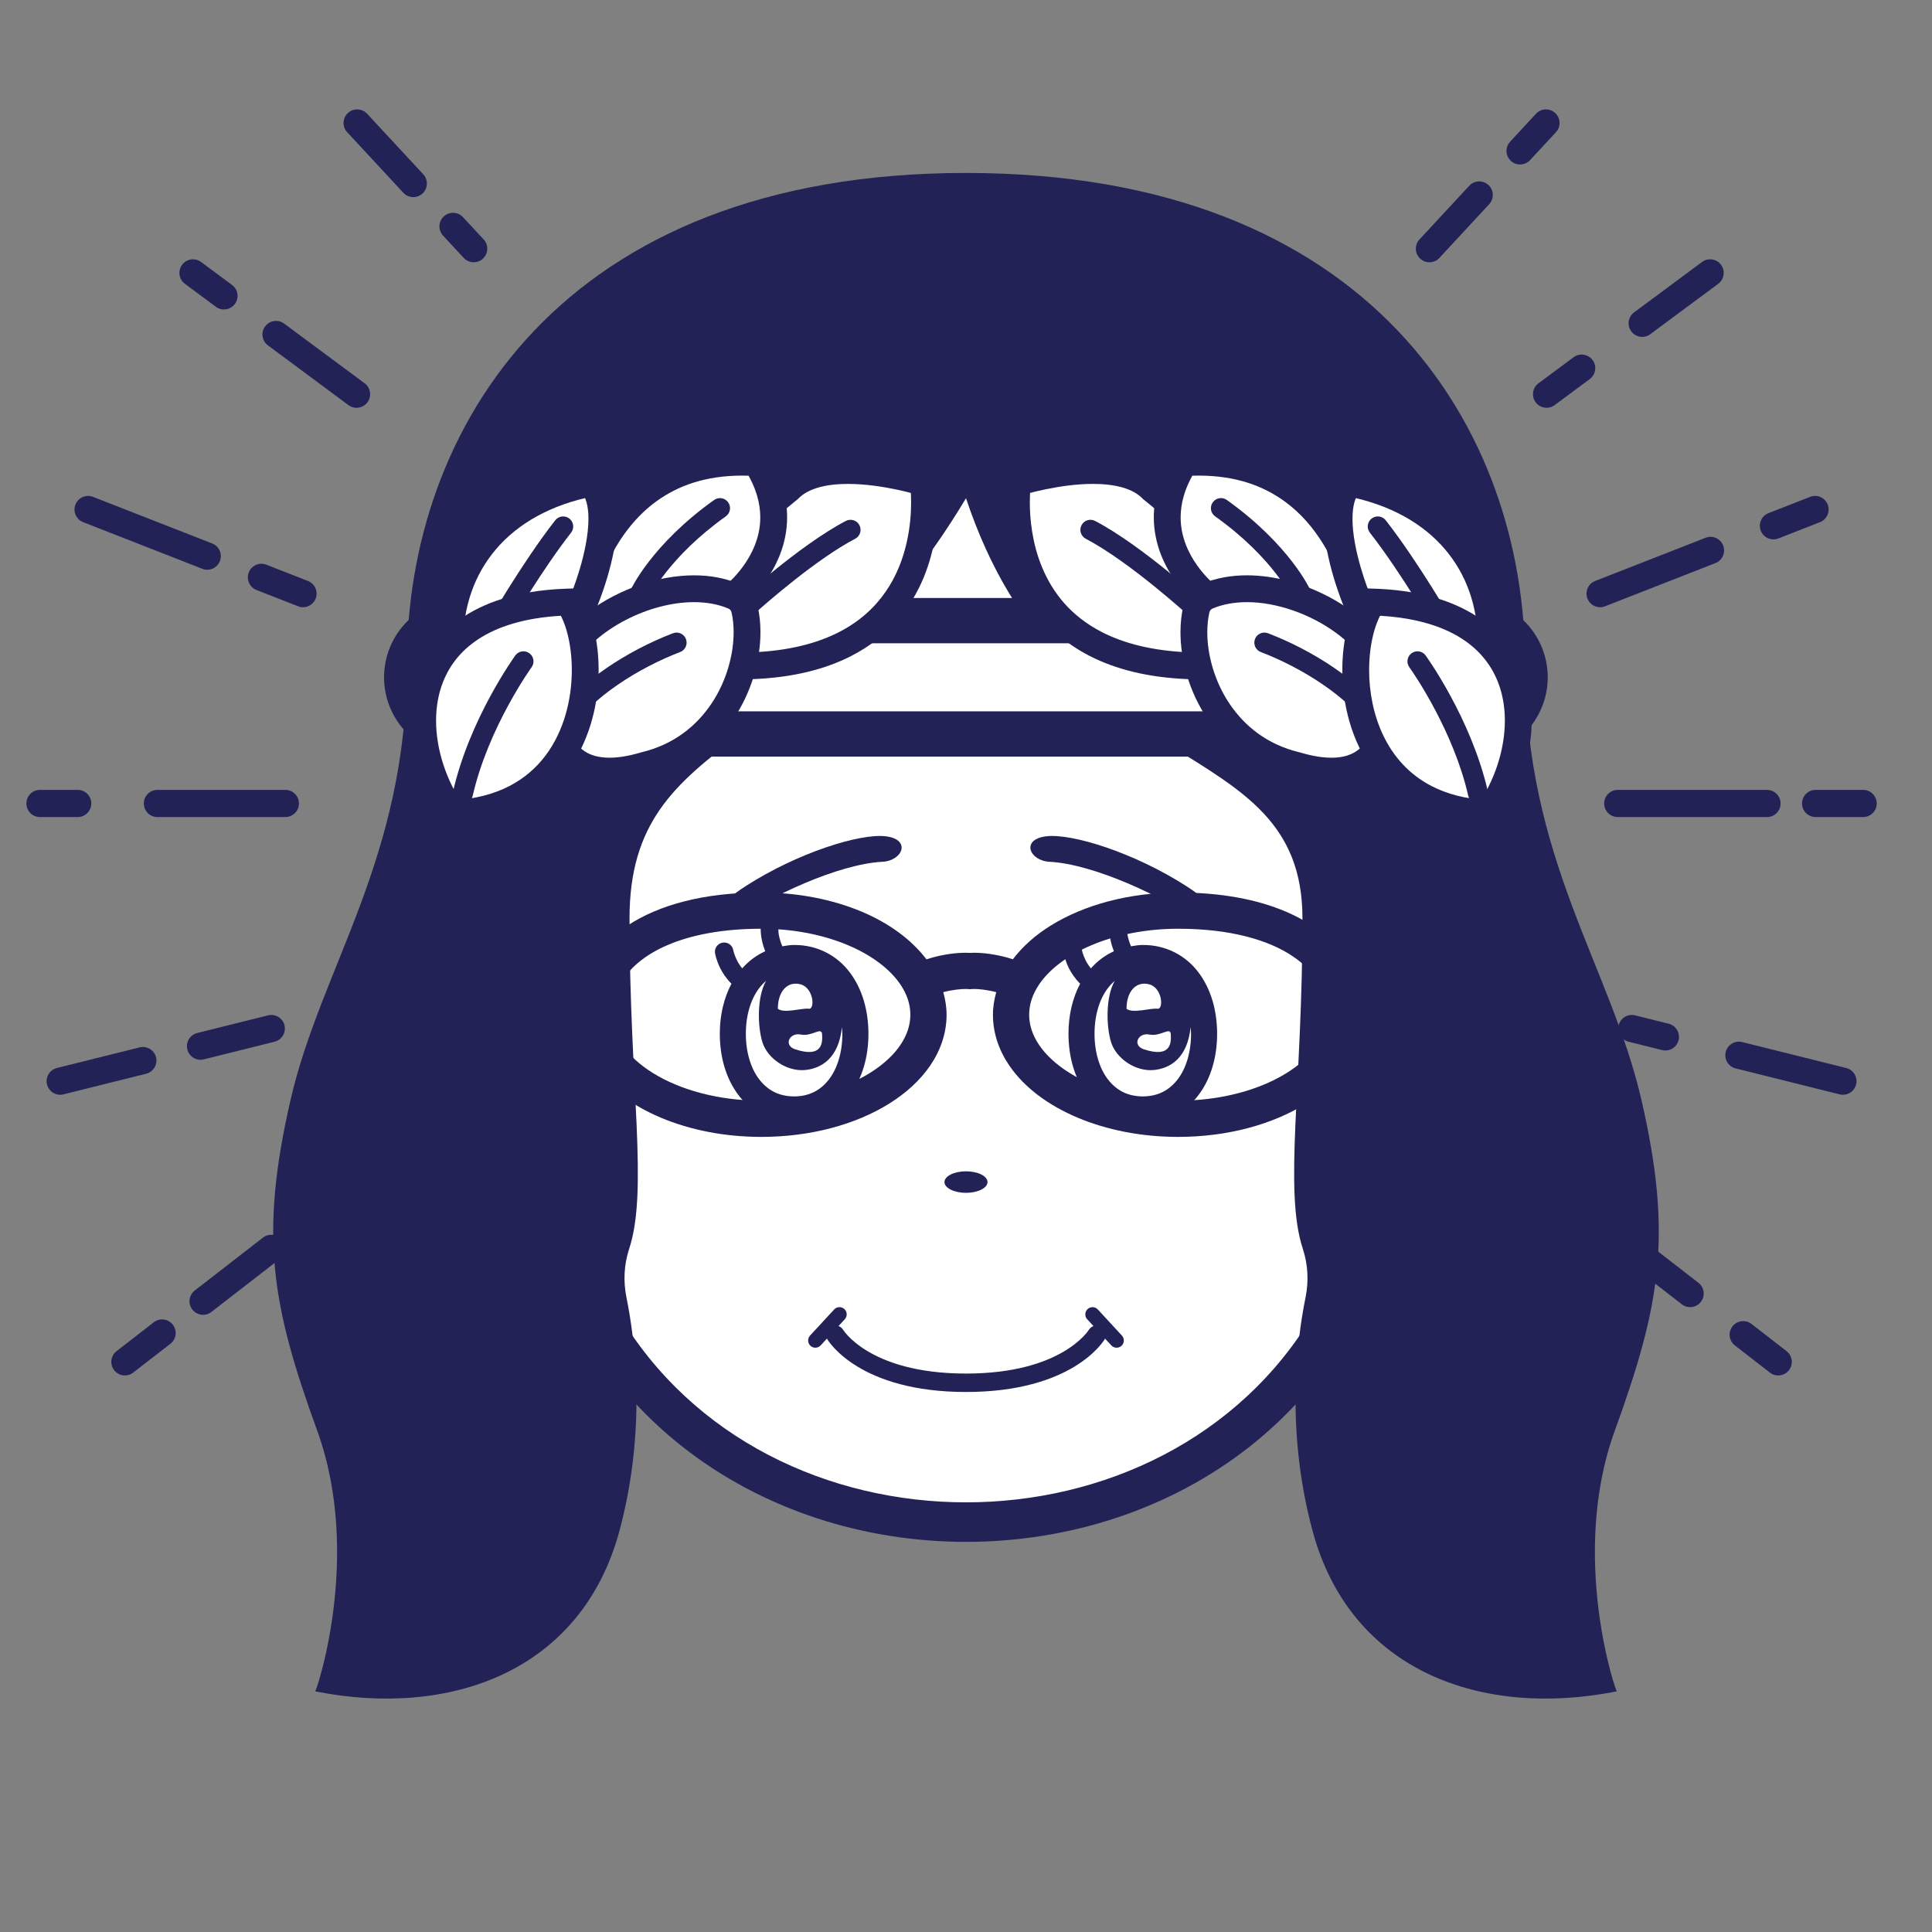 <!--?xml version="1.0" encoding="utf-8"?-->
<svg version="1.1" x="0px" y="0px" id="iconz0090399306246113306388022" viewBox="0 0 512 512" xmlns="http://www.w3.org/2000/svg" style="enable-background:new 0 0 512 512;" xml:space="preserve"><rect x="0" y="0" width="512" height="512" fill="#808080" stroke="none"/><style type="text/css">
.baseF{fill:#FFFFFF}
.baseB{fill:#232256}
.eyeF{fill:#FFFFFF}
.eyeB{fill:#232256}
.eyeT{fill:#BDC7D6}
.hairF{fill:#FFFFFF}
.hairB{fill:#232256}
.hairU{fill:#5E7AA5}
.hairT{fill:#BDC7D6}
.noseF{fill:#FFFFFF}
.noseB{fill:#232256}
.noseU{fill:#5E7AA5}
.mayugeB{fill:#232256}
.mayugeU{fill:#5E7AA5}
.mayugeT{fill:#BDC7D6}
.mayugeF{fill:#FFFFFF}
.mouthF{fill:#FFFFFF}
.mouthB{fill:#232256}
.mouthT{fill:#BDC7D6}
.mouthU{fill:#5E7AA5}
.hatF{fill:#FFFFFF}
.hatB{fill:#232256}
.hatU{fill:#5E7AA5}
.hatT{fill:#BDC7D6}
.higeU{fill:#5E7AA5}
.higeB{fill:#232256}
.higeF{fill:#FFFFFF}
.bodyF{fill:#FFFFFF}
.bodyB{fill:#232256}
.bodyU{fill:#5E7AA5}
.bodyT{fill:#BDC7D6}
.bodyS{fill:#8DA6C9}
.bodyH{fill:#FFFFFF}
.glassF{fill:#FFFFFF}
.glassB{fill:#232256}
.glassT{fill:#BDC7D6}
.glassU{fill:#5E7AA5}
.kirakiraF{fill:#FFFFFF}
.kirakiraB{fill:#232256}
.kirakiraU{fill:#5E7AA5}
.kirakiraT{fill:#BDC7D6}
.kirakiraH{fill:#FFFFFF}
.backF{fill:#FFFFFF}
.backB{fill:#232256}
.backU{fill:#5E7AA5}
.backS{fill:#8DA6C9}
.backA{fill:#FFE38B}
.backG{fill:#EEEEEF}
.backC{fill:#19DB9F}
.backD{fill:#DBBCA1}
</style>
<g class="icosvg">
<g>
	<path class="baseF" d="M370.823,211.356h-1.084C365.237,142.075,331.823,86.563,256,86.563c-75.822,0-109.237,55.512-113.738,124.793
		h-1.083c-14.838-8.773-36.38,8.076-32.988,28.425c7.12,42.712,9.938,53.302,22.627,59.714c6.478,3.271,12.414,3.389,12.414,3.389
		s15.464,47.059,26.292,62.143c16.545,23.044,57.562,38.925,86.477,38.925c28.915,0,67.346-17.979,86.478-38.925
		c16.936-18.542,26.292-62.143,26.292-62.143s5.937-0.117,12.414-3.389c12.689-6.412,15.507-17.002,22.627-59.714
		C407.202,219.432,385.66,202.583,370.823,211.356z" style="fill: rgb(255, 255, 255);"></path>
	<path class="baseB" d="M406.873,223.086c-5.35-12.449-18.766-21.82-32.415-18.792c-4.694-67.064-45.013-124.712-118.459-123.007
		c-73.304-1.573-113.572,55.337-118.475,123.002c-19.991-4.244-38.214,16.775-34.539,36.36l0-0.002
		c5.777,26.613,4.46,61.69,35.945,67.034c18.918,134.541,215.18,134.612,234.145-0.001c21.089-3.261,27.682-20.847,31.219-40.728
		C405.709,255.619,412.952,236.061,406.873,223.086z M398.605,238.913c-2.73,15.768-4.309,26.734-7.905,39.287
		c-2.379,9.121-7.375,16.064-16.451,18.377c0.572-6.855,0.982-14.618,1.301-23.656c0.102-2.913-2.177-5.356-5.089-5.458
		c-2.913-0.102-5.356,2.176-5.458,5.089l0,0c-1.739,35.552-1.935,49.253-16.799,75.435c-39.392,66.873-145.03,66.862-184.407-0.001
		c-14.704-24.794-15.453-43.736-16.8-75.433c-0.102-2.913-2.546-5.191-5.459-5.089c-2.913,0.102-5.191,2.546-5.089,5.459
		c0.319,9.034,0.731,16.788,1.302,23.645c-14.691-4.021-16.42-17.297-19.707-31.731c-1.417-6.914-2.902-15.432-4.65-25.922
		c-0.681-3.953-0.123-8.089,1.429-11.666c3.533-8.233,12.95-15.39,21.94-12.183c-0.21,4.297-0.318,8.637-0.318,13.013
		c0.03,6.901,10.525,6.901,10.554,0h0c0.126-46.876,12.018-97.922,53.948-122.775c37.434-22.146,102.51-17.619,131.593,17.527
		c24.619,27.817,32.307,66.773,32.458,105.248c-0.024,6.849,10.553,6.933,10.554,0c0-4.377-0.12-8.711-0.33-13.009
		C388.325,210.734,401.161,226.14,398.605,238.913z" style="fill: rgb(35, 34, 86);"></path>
</g>


<g>
	<g>
		<path class="hairB" d="M427.946,379.121c12.193-33.53,15.241-51.82,7.113-87.384c-8.129-35.564-30.893-63.97-30.893-115.838
			c0-61.985-40.613-130.064-148.166-130.064s-148.167,68.079-148.167,130.064c0,51.867-22.763,80.273-30.892,115.838
			c-8.128,35.564-5.08,53.855,7.113,87.384c12.193,33.534-0.544,70.113-0.544,69.098c35.564,7.111,70.631-5.081,80.692-42.677
			c7.126-26.632,4.157-50.203,1.819-61.688c-0.873-4.287-0.655-8.73,0.71-12.888c5.132-15.621,0.101-42.963,0.101-87.602
			c0-50.405,47.514-41.699,89.168-111.328c25.656,76.942,89.167,60.923,89.167,111.328c0,44.639-5.031,71.981,0.101,87.602
			c1.366,4.158,1.584,8.602,0.711,12.888c-2.338,11.484-5.307,35.055,1.819,61.688c10.061,37.596,45.128,49.788,80.692,42.677
			C428.49,449.234,415.753,412.655,427.946,379.121z" style="fill: rgb(35, 34, 86);"></path>
		<g>
			<path class="hairF" d="M389.148,194.513H122.795c-8.262,0-15.021-6.759-15.021-15.019c0-8.262,6.759-15.021,15.021-15.021h266.353
				c8.262,0,15.019,6.759,15.019,15.021C404.167,187.753,397.41,194.513,389.148,194.513z" style="fill: rgb(255, 255, 255);"></path>
			<path class="hairB" d="M389.148,158.473H122.795c-11.603,0.021-20.999,9.417-21.021,21.021c0.022,11.599,9.42,20.995,21.021,21.016
				h266.353c11.602-0.021,20.995-9.42,21.018-21.016C410.143,167.893,400.749,158.494,389.148,158.473z M395.512,185.857
				c-1.662,1.652-3.888,2.653-6.364,2.655H122.795c-2.477-0.002-4.704-1.003-6.367-2.655c-1.655-1.664-2.653-3.891-2.655-6.363
				c0.002-2.477,1.002-4.704,2.655-6.368c1.663-1.652,3.889-2.653,6.367-2.655h266.353c2.476,0.002,4.702,1.003,6.363,2.655
				c1.654,1.662,2.653,3.891,2.655,6.368C398.164,181.969,397.166,184.196,395.512,185.857z" style="fill: rgb(35, 34, 86);"></path>
		</g>
	</g>
</g>


<g>
	<path class="mouthB" d="M297.323,353.945l-6.384-6.919c-0.717-0.778-1.929-0.827-2.707-0.109c-0.778,0.717-0.827,1.93-0.108,2.707
		l1.657,1.794c-0.485,0.192-0.923,0.507-1.209,0.989l-0.005-0.004c-0.066,0.103-1.856,2.971-6.769,5.838
		c-4.917,2.864-12.994,5.764-25.8,5.769c-13.221-0.006-21.398-3.094-26.264-6.046c-2.435-1.48-4.043-2.933-5.03-3.984
		c-0.492-0.525-0.827-0.95-1.031-1.227l-0.206-0.296l-0.035-0.054l-0.002,0.002c-0.288-0.482-0.727-0.797-1.209-0.988l1.655-1.793
		c0.717-0.778,0.67-1.99-0.108-2.708c-0.778-0.717-1.99-0.669-2.707,0.108l-6.389,6.919c-0.717,0.778-0.67,1.99,0.108,2.708
		c0.778,0.717,1.99,0.669,2.707-0.108l1.685-1.826c0.026,0.053,0.026,0.111,0.056,0.163c0.155,0.274,2.302,3.811,7.971,7.255
		c5.667,3.449,14.822,6.762,28.8,6.756c13.978,0.006,23.135-3.307,28.802-6.756c5.67-3.444,7.816-6.981,7.973-7.256
		c0.03-0.05,0.028-0.107,0.054-0.158l1.68,1.821c0.717,0.778,1.929,0.827,2.707,0.109
		C297.993,355.935,298.043,354.722,297.323,353.945z" style="fill: rgb(35, 34, 86);"></path>
</g>


<g>
	<path class="noseB" d="M255.998,310.409c-3.15,0-5.705,1.28-5.705,2.855c0,1.575,2.555,2.85,5.705,2.85s5.705-1.275,5.705-2.85
		C261.703,311.688,259.148,310.409,255.998,310.409z" style="fill: rgb(35, 34, 86);"></path>
</g>


<g>
	<g>
		<g>
			<ellipse class="eyeF" cx="210.448" cy="273.95" rx="16.242" ry="20.068" style="fill: rgb(255, 255, 255);"></ellipse>
			<path class="eyeB" d="M225.181,257.666c-3.304-4.4-8.555-7.276-14.734-7.237c-1.086-0.006-2.101,0.183-3.125,0.349
				c-0.568-1.349-1.066-2.98-1.041-4.487c0-1.299-1.051-2.346-2.346-2.346c-1.297,0-2.346,1.048-2.346,2.346h-0.001
				c0.028,2.177,0.559,4.166,1.199,5.806c-2.372,1.065-4.41,2.623-6.089,4.527c-0.624-0.741-1.107-1.532-1.468-2.27
				c-0.362-0.744-0.599-1.42-0.738-1.893l-0.142-0.535l-0.027-0.121l-0.001-0.006c-0.235-1.335-1.507-2.225-2.839-1.989
				c-1.334,0.234-2.224,1.504-1.989,2.839l-0.001-0.003c0.03,0.152,0.32,1.78,1.332,3.859c0.641,1.31,1.637,2.808,3.018,4.189
				c-2.048,3.87-3.086,8.425-3.09,13.256c0.006,6.147,1.623,11.89,4.961,16.285c3.306,4.4,8.555,7.273,14.735,7.234
				c6.179,0.039,11.428-2.834,14.734-7.234c3.338-4.394,4.955-10.138,4.961-16.285C230.136,267.801,228.519,262.057,225.181,257.666
				z M219.691,286.046c-2.237,2.862-5.108,4.479-9.244,4.518c-4.137-0.039-7.008-1.656-9.245-4.518
				c-2.204-2.87-3.551-7.161-3.545-12.096c-0.006-4.935,1.341-9.225,3.545-12.096c0.561-0.718,1.162-1.358,1.813-1.913
				c-2.446,4.225-2.266,12.082-0.968,16.259c1.346,4.315,6.473,7.845,11.358,7.361c4.196-0.414,8.861-3.037,9.714-11.341
				c0.038,0.577,0.117,1.132,0.117,1.73C223.242,278.885,221.896,283.176,219.691,286.046z" style="fill: rgb(35, 34, 86);"></path>
			<path class="eyeF" d="M206.138,267.325c0-4.639,2.58-7.414,6.051-6.456c3.476,0.963,3.842,6.701,2.13,6.456
				C212.611,267.083,207.726,268.669,206.138,267.325z" style="fill: rgb(255, 255, 255);"></path>
			<path class="eyeF" d="M210.724,278.074c-3.166-1.048-1.515-4.518,1.465-3.91c2.986,0.611,5.549-2.152,5.673-0.099
				S218.121,280.516,210.724,278.074z" style="fill: rgb(255, 255, 255);"></path>
		</g>
		<g>
			<ellipse class="eyeF" cx="302.851" cy="273.95" rx="16.242" ry="20.068" style="fill: rgb(255, 255, 255);"></ellipse>
			<path class="eyeB" d="M317.585,257.666c-3.304-4.4-8.555-7.276-14.734-7.237c-1.086-0.006-2.101,0.183-3.125,0.349
				c-0.568-1.349-1.066-2.98-1.041-4.487c0-1.299-1.051-2.346-2.346-2.346c-1.297,0-2.346,1.048-2.346,2.346h-0.001
				c0.028,2.177,0.559,4.166,1.199,5.806c-2.372,1.065-4.41,2.623-6.089,4.527c-0.624-0.741-1.107-1.532-1.468-2.27
				c-0.362-0.744-0.599-1.42-0.738-1.893l-0.142-0.535l-0.027-0.121l-0.001-0.006c-0.235-1.335-1.507-2.225-2.839-1.989
				c-1.334,0.234-2.224,1.504-1.989,2.839l-0.001-0.003c0.03,0.152,0.32,1.78,1.332,3.859c0.641,1.31,1.637,2.808,3.018,4.189
				c-2.048,3.87-3.086,8.425-3.09,13.256c0.006,6.147,1.623,11.89,4.961,16.285c3.306,4.4,8.555,7.273,14.735,7.234
				c6.179,0.039,11.428-2.834,14.734-7.234c3.338-4.394,4.955-10.138,4.961-16.285C322.54,267.801,320.923,262.057,317.585,257.666z
				 M312.095,286.046c-2.237,2.862-5.108,4.479-9.244,4.518c-4.137-0.039-7.008-1.656-9.245-4.518
				c-2.204-2.87-3.551-7.161-3.545-12.096c-0.006-4.935,1.341-9.225,3.545-12.096c0.561-0.718,1.162-1.358,1.813-1.913
				c-2.446,4.225-2.266,12.082-0.968,16.259c1.346,4.315,6.473,7.845,11.358,7.361c4.196-0.414,8.861-3.037,9.714-11.341
				c0.038,0.577,0.117,1.132,0.117,1.73C315.646,278.885,314.299,283.176,312.095,286.046z" style="fill: rgb(35, 34, 86);"></path>
			<path class="eyeF" d="M298.542,267.325c0-4.639,2.58-7.414,6.051-6.456c3.476,0.963,3.842,6.701,2.13,6.456
				C305.015,267.083,300.13,268.669,298.542,267.325z" style="fill: rgb(255, 255, 255);"></path>
			<path class="eyeF" d="M303.128,278.074c-3.166-1.048-1.516-4.518,1.465-3.91c2.986,0.611,5.549-2.152,5.673-0.099
				C310.389,276.119,310.525,280.516,303.128,278.074z" style="fill: rgb(255, 255, 255);"></path>
		</g>
	</g>
</g>


<g>
	<g>
		<path class="mayugeB" d="M233.86,228.38c-11.696,0.594-30.326,9.32-39.084,15.715c-8.759,6.394-10.778-0.535,2.918-9.32
			s30.224-13.978,37.044-13.147C241.558,222.459,239.203,228.109,233.86,228.38z" style="fill: rgb(35, 34, 86);"></path>
		<path class="mayugeB" d="M278.141,228.38c11.696,0.594,30.326,9.32,39.084,15.715c8.759,6.394,10.778-0.535-2.918-9.32
			c-13.696-8.785-30.224-13.978-37.044-13.147C270.443,222.459,272.798,228.109,278.141,228.38z" style="fill: rgb(35, 34, 86);"></path>
	</g>
</g>


<g>
	<path class="glassB" d="M361.157,254.595h-4.172c-3.523-5.459-8.995-9.912-16.139-12.968c-7.69-3.293-17.257-5.095-28.62-5.098
		c-13.041,0.012-24.907,3.248-33.853,8.803c-3.98,2.48-7.343,5.461-9.952,8.885c-4.472-1.451-8.236-1.725-10.259-1.727
		c-0.511,0-0.893,0.016-1.179,0.033c-0.284-0.016-0.661-0.03-1.155-0.03c-2.027,0.002-5.812,0.277-10.305,1.741
		c-4.076-5.339-9.989-9.602-17.133-12.621c-7.723-3.244-16.842-5.081-26.62-5.084c-15.143,0.009-27.129,3.192-35.667,8.887
		c-3.82,2.559-6.888,5.67-9.148,9.178h-6.113c-1.413,0-2.557,1.144-2.557,2.557v4.39c0,1.2,0.834,2.241,2.009,2.498l2.77,0.607
		c-0.227,1.406-0.382,2.824-0.38,4.263c-0.007,4.861,1.608,9.471,4.308,13.432c4.064,5.955,10.444,10.605,18.155,13.861
		c7.723,3.246,16.842,5.084,26.623,5.086c13.038-0.012,24.905-3.248,33.851-8.803c4.47-2.787,8.222-6.171,10.924-10.144
		c2.7-3.961,4.315-8.571,4.308-13.432c0.002-2.053-0.34-4.048-0.877-5.981c2.599-0.673,4.772-0.841,5.852-0.839l0.609,0.016
		l0.11,0.007v-0.002l0.466,0.047l0.455-0.047l0,0l0.694-0.023c1.076-0.002,3.251,0.169,5.852,0.841
		c-0.534,1.934-0.877,3.928-0.874,5.981c-0.007,4.861,1.608,9.471,4.308,13.432c4.064,5.955,10.444,10.605,18.155,13.861
		c7.723,3.246,16.842,5.084,26.623,5.086c13.038-0.012,24.905-3.248,33.851-8.803c4.47-2.787,8.222-6.171,10.924-10.144
		c2.7-3.961,4.315-8.571,4.308-13.432c0.002-1.582-0.188-3.141-0.462-4.683l0.86-0.188c1.172-0.258,2.006-1.298,2.006-2.498v-4.39
		C363.714,255.739,362.57,254.595,361.157,254.595z M238.602,276.947c-2.655,3.945-7.509,7.716-13.934,10.409
		c-6.412,2.702-14.334,4.338-22.898,4.336c-11.421,0.012-21.696-2.925-28.779-7.355c-3.546-2.205-6.277-4.763-8.055-7.39
		c-1.784-2.639-2.646-5.285-2.653-8.037c0.007-3.005,0.736-5.759,2.215-8.351c2.217-3.87,6.234-7.448,12.434-10.111
		c6.183-2.655,14.496-4.324,24.839-4.322c11.419-0.012,21.694,2.925,28.777,7.352c3.546,2.205,6.277,4.763,8.055,7.39
		c1.784,2.641,2.646,5.285,2.653,8.041C241.248,271.662,240.386,274.308,238.602,276.947z M349.058,276.947
		c-2.655,3.945-7.509,7.716-13.934,10.409c-6.412,2.702-14.334,4.338-22.898,4.336c-11.421,0.012-21.696-2.925-28.779-7.355
		c-3.546-2.205-6.277-4.763-8.055-7.39c-1.784-2.639-2.646-5.285-2.653-8.037c0.007-2.756,0.87-5.4,2.653-8.041
		c2.655-3.942,7.509-7.716,13.934-10.406c6.412-2.702,14.334-4.338,22.901-4.336c13.798-0.009,23.953,2.981,30.323,7.268
		c3.197,2.142,5.463,4.577,6.947,7.165c1.479,2.592,2.208,5.346,2.215,8.351C351.705,271.662,350.842,274.308,349.058,276.947z" style="fill: rgb(35, 34, 86);"></path>
</g>


<g>
	<g>
		<path class="hatF" d="M209.013,129.663c9.698-10.027,35.695-1.786,35.695-1.786s6.898,46.515-45.375,48.553
			C147.059,178.468,209.013,129.663,209.013,129.663z" style="fill: rgb(255, 255, 255);"></path>
		<path class="hatB" d="M209.013,129.663l2.555,2.47c1.277-1.325,3.089-2.311,5.379-2.96c2.278-0.649,4.986-0.933,7.777-0.929
			c4.589-0.004,9.383,0.75,12.979,1.515c1.8,0.382,3.304,0.765,4.346,1.049c0.521,0.142,0.928,0.259,1.199,0.34l0.302,0.09
			l0.084,0.027l1.075-3.388l-3.517,0.518l0.425-0.063l-0.425,0.061v0.002l0.425-0.063l-0.425,0.061
			c0.014,0.104,0.261,1.918,0.26,4.739c0.014,5.715-1.058,15.444-6.703,23.617c-2.825,4.102-6.762,7.875-12.451,10.789
			c-5.689,2.907-13.179,4.951-23.104,5.34c-1.022,0.039-1.998,0.056-2.927,0.056c-6.257,0.02-10.214-0.948-12.139-2.071
			c-0.976-0.558-1.457-1.083-1.754-1.58c-0.291-0.502-0.446-1.05-0.452-1.87c-0.007-1.031,0.314-2.469,1.031-4.136
			c1.238-2.924,3.628-6.459,6.53-9.964c4.35-5.275,9.816-10.534,14.169-14.433c2.177-1.951,4.079-3.566,5.429-4.689
			c0.676-0.562,1.214-1.001,1.581-1.296l0.417-0.335l0.134-0.107l0.193-0.154l0.163-0.168L209.013,129.663l-2.2-2.793
			c-0.067,0.054-7.808,6.146-15.649,14.061c-3.923,3.964-7.874,8.375-10.938,12.825c-1.532,2.23-2.845,4.471-3.812,6.73
			c-0.96,2.259-1.596,4.554-1.603,6.927c-0.006,1.854,0.429,3.777,1.437,5.479c0.75,1.276,1.798,2.398,3.054,3.308
			c1.891,1.371,4.218,2.302,7.003,2.921c2.791,0.616,6.068,0.92,9.962,0.922c1.02,0,2.087-0.02,3.203-0.063
			c10.755-0.418,19.312-2.661,26.064-6.114c10.147-5.167,16.037-13.062,19.207-20.72c3.19-7.671,3.816-15.12,3.821-20.016
			c-0.001-3.448-0.318-5.639-0.337-5.774l-0.326-2.201l-2.116-0.669c-0.081-0.025-2.694-0.852-6.604-1.682
			c-3.914-0.829-9.113-1.669-14.455-1.672c-3.253,0.004-6.566,0.311-9.715,1.2c-3.138,0.888-6.161,2.389-8.551,4.857
			L209.013,129.663l-2.2-2.793L209.013,129.663z" style="fill: rgb(35, 34, 86);"></path>
		<path class="hatF" d="M151.554,171.027c0,0,2.923-51.428,48.909-48.416c13.104,20.702-6.084,35.37-6.084,35.37L151.554,171.027z" style="fill: rgb(255, 255, 255);"></path>
		<path class="hatB" d="M151.554,171.027l3.548,0.202v-0.012c0.015-0.471,0.88-12.229,6.577-23.425
			c2.839-5.606,6.839-11.041,12.425-15.05c5.597-4.002,12.786-6.69,22.536-6.704c1.161,0,2.354,0.036,3.585,0.12l0.238-3.546
			l-3.004,1.901c3.012,4.775,4.016,8.929,4.024,12.591c0.008,5.34-2.255,9.859-4.641,13.106c-1.185,1.615-2.384,2.89-3.266,3.739
			c-0.441,0.425-0.803,0.744-1.043,0.948l-0.265,0.22l-0.054,0.042l0.244,0.311l-0.24-0.313l-0.004,0.002l0.244,0.311l-0.24-0.313
			l2.16,2.824l-1.036-3.401l-42.825,13.046L151.554,171.027l3.548,0.202L151.554,171.027l1.035,3.4l43.437-13.234l0.512-0.389
			c0.176-0.139,3.074-2.362,6.036-6.387c2.944-4.01,6.012-9.93,6.02-17.314c0.008-5.027-1.47-10.631-5.128-16.393l-0.967-1.526
			l-1.799-0.12c-1.392-0.093-2.745-0.136-4.059-0.136c-11.261-0.014-20.216,3.281-27.004,8.272
			c-10.202,7.501-15.51,18.452-18.366,27.388c-2.849,8.961-3.252,16.042-3.267,16.236l-0.291,5.086l4.875-1.484L151.554,171.027z" style="fill: rgb(35, 34, 86);"></path>
		<path class="hatF" d="M147.663,193.796c-10.917-22.486,25.971-44.555,46.716-35.815c1.462,0.615,2.569,1.88,2.932,3.423
			c3.098,13.218-4.444,36.18-26.498,41.418C149.599,209.163,147.663,193.796,147.663,193.796z" style="fill: rgb(255, 255, 255);"></path>
		<path class="hatB" d="M147.663,193.796l3.197-1.553c-1.138-2.351-1.621-4.584-1.623-6.773c0-3.166,1.032-6.319,2.965-9.373
			c2.884-4.573,7.826-8.793,13.581-11.776c5.746-2.998,12.275-4.754,18.134-4.745c3.323-0.001,6.414,0.553,9.081,1.679
			c0.456,0.192,0.766,0.574,0.853,0.962c0.368,1.567,0.57,3.375,0.568,5.323c0.012,5.893-1.877,12.986-5.883,18.94
			c-4.02,5.968-10.005,10.84-18.546,12.884l-0.115,0.027l-0.081,0.025c-3.362,1.005-6.088,1.385-8.264,1.384
			c-2.64-0.004-4.459-0.54-5.807-1.242c-2.003-1.054-3.107-2.588-3.778-3.963c-0.328-0.681-0.53-1.304-0.64-1.727l-0.105-0.463
			l-0.015-0.084l-1.144,0.176l1.148-0.143l-0.005-0.033l-1.144,0.176l1.148-0.143l-0.074-0.584l-0.255-0.525L147.663,193.796
			l-3.527,0.443c0.056,0.334,0.444,3.5,2.872,6.912c1.215,1.695,2.982,3.43,5.414,4.702c2.427,1.277,5.477,2.06,9.108,2.057
			c3-0.001,6.403-0.519,10.3-1.682l-1.017-3.405l0.821,3.457c10.382-2.454,17.977-8.604,22.807-15.841
			c4.846-7.252,7.076-15.552,7.087-22.897c-0.001-2.432-0.247-4.767-0.757-6.948c-0.641-2.701-2.543-4.848-5.014-5.888
			c-3.703-1.561-7.738-2.237-11.841-2.238c-9.655,0.025-19.777,3.67-27.763,9.476c-3.988,2.914-7.443,6.39-9.955,10.349
			c-2.508,3.952-4.071,8.435-4.071,13.179c-0.002,3.268,0.755,6.625,2.338,9.878L147.663,193.796l-3.527,0.443L147.663,193.796z" style="fill: rgb(35, 34, 86);"></path>
		<path class="hatF" d="M179.297,170.306c-11.513,4.397-24.11,12.471-29.843,21.055" style="fill: rgb(255, 255, 255);"></path>
		<path class="hatB" d="M178.345,167.814c-5.96,2.278-12.149,5.48-17.646,9.251c-5.494,3.778-10.304,8.102-13.463,12.814
			c-0.819,1.223-0.489,2.879,0.736,3.698c1.223,0.818,2.879,0.488,3.698-0.736c2.573-3.873,6.928-7.879,12.045-11.381
			c5.113-3.512,10.979-6.546,16.532-8.665c1.375-0.525,2.064-2.066,1.54-3.441c-0.525-1.376-2.066-2.065-3.441-1.54L178.345,167.814
			z" style="fill: rgb(35, 34, 86);"></path>
		<path class="hatF" d="M190.802,134.667c-16.16,11.518-21.312,22.895-21.312,22.895" style="fill: rgb(255, 255, 255);"></path>
		<path class="hatB" d="M189.254,132.495c-16.625,11.85-22.051,23.65-22.193,23.966c-0.608,1.341-0.013,2.921,1.329,3.53
			c1.341,0.607,2.921,0.012,3.53-1.329v-0.004c0.173-0.367,5.224-10.983,20.429-21.821c1.198-0.855,1.478-2.52,0.623-3.717
			c-0.855-1.199-2.52-1.479-3.717-0.623L189.254,132.495z" style="fill: rgb(35, 34, 86);"></path>
		<path class="hatF" d="M225.394,140.415c-12.073,6.318-28.083,20.989-28.083,20.989" style="fill: rgb(255, 255, 255);"></path>
		<path class="hatB" d="M224.158,138.052c-6.34,3.325-13.421,8.64-19.009,13.153c-5.576,4.509-9.612,8.208-9.639,8.232
			c-1.086,0.994-1.16,2.681-0.165,3.768c0.994,1.085,2.681,1.159,3.768,0.165c0-0.002,0.236-0.218,0.689-0.625
			c1.586-1.421,5.753-5.095,10.806-9.077c5.045-3.98,11.01-8.275,16.022-10.893c1.303-0.683,1.808-2.293,1.126-3.596
			c-0.683-1.304-2.293-1.809-3.596-1.126L224.158,138.052z" style="fill: rgb(35, 34, 86);"></path>
		<path class="hatF" d="M118.917,171.268c-0.34-21.287,12.773-38.645,37.898-43.548c7.688,8.411-2.107,31.587-2.107,31.587
			S129.945,183.992,118.917,171.268z" style="fill: rgb(255, 255, 255);"></path>
		<path class="hatB" d="M118.917,171.268l3.81-0.067c-0.005-0.259-0.007-0.506-0.007-0.739c0.011-9.673,2.991-18.185,8.736-24.927
			c5.755-6.731,14.374-11.781,26.088-14.075l-0.729-3.739l-2.814,2.57c0.593,0.648,1.082,1.552,1.426,2.783
			c0.345,1.223,0.521,2.747,0.519,4.426c0.013,4.287-1.154,9.49-2.365,13.505c-0.602,2.013-1.207,3.741-1.658,4.954
			c-0.225,0.606-0.411,1.083-0.539,1.404l-0.145,0.359l-0.042,0.103l3.511,1.484l-2.691-2.7l-0.029,0.028
			c-0.373,0.37-4.257,4.147-9.318,7.73c-2.525,1.792-5.344,3.53-8.088,4.774c-2.742,1.254-5.4,1.973-7.488,1.961
			c-1.118-0.001-2.066-0.184-2.907-0.54c-0.843-0.362-1.61-0.894-2.391-1.787L118.917,171.268l3.81-0.067L118.917,171.268
			l-2.88,2.495c1.478,1.713,3.258,3.004,5.169,3.811c1.911,0.813,3.923,1.15,5.889,1.148c3.823-0.014,7.502-1.195,10.965-2.794
			c5.184-2.415,9.93-5.866,13.465-8.725c3.525-2.859,5.808-5.134,5.873-5.198l0.53-0.529l0.291-0.688
			c0.036-0.088,1.345-3.186,2.666-7.6c1.315-4.425,2.673-10.126,2.686-15.69c-0.002-2.189-0.214-4.371-0.8-6.477
			c-0.586-2.099-1.569-4.152-3.142-5.873l-1.444-1.58l-2.099,0.41c-13.096,2.544-23.43,8.406-30.425,16.605
			c-7.005,8.19-10.574,18.629-10.563,29.877c0,0.3,0.005,0.592,0.009,0.872l0.023,1.383l0.907,1.046L118.917,171.268z" style="fill: rgb(35, 34, 86);"></path>
		<path class="hatF" d="M149.241,139.526c-8.543,10.911-17.873,27.115-17.873,27.115" style="fill: rgb(255, 255, 255);"></path>
		<path class="hatB" d="M147.141,137.882c-8.725,11.154-18.049,27.376-18.084,27.428c-0.736,1.276-0.298,2.906,0.98,3.642
			c1.276,0.735,2.906,0.296,3.642-0.98c-0.001-0.002,0.138-0.244,0.407-0.703c1.869-3.199,9.942-16.768,17.255-26.1
			c0.907-1.16,0.703-2.835-0.456-3.742c-1.16-0.908-2.835-0.704-3.742,0.456L147.141,137.882z" style="fill: rgb(35, 34, 86);"></path>
		<path class="hatF" d="M120.01,215.628c-13.873-19.991-13.205-54.775,30.581-56.084C159.342,171.898,158.313,213.793,120.01,215.628
			z" style="fill: rgb(255, 255, 255);"></path>
		<path class="hatB" d="M120.01,215.628l2.919-2.027c-4.523-6.497-7.38-14.828-7.365-22.62c0-3.559,0.58-7.002,1.808-10.161
			c1.855-4.739,5.1-8.88,10.402-12.067c5.303-3.175,12.761-5.353,22.923-5.657l-0.105-3.552l-2.902,2.054
			c1.017,1.423,2.03,3.697,2.727,6.47c0.704,2.774,1.119,6.043,1.118,9.496c0.009,7.658-2.05,16.14-6.935,22.621
			c-2.445,3.253-5.577,6.041-9.611,8.127c-4.035,2.081-8.996,3.468-15.15,3.765L120.01,215.628l2.919-2.027L120.01,215.628
			l0.17,3.55c7.037-0.335,13.055-1.958,18.07-4.549c7.538-3.882,12.71-9.922,15.896-16.546c3.197-6.635,4.493-13.857,4.498-20.518
			c-0.001-4.017-0.475-7.835-1.338-11.243c-0.871-3.409-2.108-6.41-3.814-8.832l-1.103-1.555l-1.904,0.057
			c-7.376,0.22-13.69,1.352-19.046,3.253c-8.031,2.837-13.903,7.475-17.64,13.111c-3.748,5.63-5.346,12.139-5.344,18.626
			c0.015,9.49,3.339,19.018,8.636,26.673l1.123,1.617l1.968-0.094L120.01,215.628z" style="fill: rgb(35, 34, 86);"></path>
		<path class="hatF" d="M122.665,210.335c4.28-18.8,16.055-35.068,16.055-35.068" style="fill: rgb(255, 255, 255);"></path>
		<path class="hatB" d="M125.264,210.925c2.055-9.048,5.971-17.63,9.376-23.905c1.702-3.139,3.273-5.705,4.413-7.477
			c0.571-0.885,1.032-1.573,1.349-2.034c0.159-0.231,0.281-0.405,0.362-0.519l0.114-0.162c0.863-1.193,0.595-2.858-0.596-3.721
			c-1.193-0.864-2.858-0.596-3.721,0.596c-0.091,0.155-12.035,16.559-16.496,36.039c-0.327,1.436,0.572,2.865,2.009,3.192
			c1.436,0.326,2.865-0.573,3.192-2.009L125.264,210.925z" style="fill: rgb(35, 34, 86);"></path>
		<path class="hatF" d="M305.358,129.663c-9.698-10.027-35.695-1.786-35.695-1.786s-6.898,46.515,45.375,48.553
			C367.313,178.468,305.358,129.663,305.358,129.663z" style="fill: rgb(255, 255, 255);"></path>
		<path class="hatB" d="M305.358,129.663l2.555-2.471c-2.392-2.469-5.415-3.969-8.552-4.857c-3.15-0.889-6.464-1.196-9.716-1.2
			c-5.344,0.004-10.542,0.844-14.455,1.672c-3.908,0.83-6.52,1.657-6.602,1.682l-2.115,0.67l-0.326,2.196
			c-0.019,0.136-0.339,2.329-0.34,5.777c0.014,6.513,1.1,17.626,7.954,27.642c3.424,4.992,8.323,9.649,15.074,13.093
			c6.752,3.452,15.311,5.695,26.065,6.114c1.117,0.043,2.183,0.063,3.203,0.063c6.914-0.02,11.906-0.915,15.638-2.993
			c1.853-1.043,3.376-2.453,4.377-4.159c1.008-1.702,1.443-3.625,1.437-5.479c-0.007-2.373-0.643-4.666-1.602-6.927
			c-1.695-3.947-4.437-7.873-7.584-11.698c-4.723-5.72-10.391-11.154-14.904-15.202c-4.512-4.043-7.863-6.684-7.905-6.717
			L305.358,129.663l2.555-2.471L305.358,129.663l-2.2,2.791l0.319,0.254c1.614,1.294,9.103,7.41,16.073,14.658
			c3.483,3.616,6.832,7.525,9.22,11.146c1.195,1.807,2.148,3.54,2.77,5.075c0.627,1.535,0.907,2.859,0.901,3.826
			c-0.006,0.82-0.162,1.369-0.452,1.87c-0.224,0.377-0.547,0.757-1.11,1.168c-0.834,0.613-2.241,1.263-4.357,1.73
			c-2.112,0.469-4.908,0.755-8.422,0.752c-0.929,0-1.904-0.018-2.927-0.056c-9.923-0.389-17.414-2.433-23.105-5.34
			c-8.515-4.371-13.171-10.676-15.88-17.126c-2.691-6.437-3.279-13.005-3.273-17.28c-0.001-1.504,0.069-2.721,0.138-3.545
			c0.034-0.412,0.067-0.727,0.091-0.928l0.027-0.219l0.006-0.043l-0.321-0.046l0.321,0.048v-0.002l-0.321-0.046l0.321,0.048
			l-3.516-0.521l1.075,3.388l0.083-0.027c0.96-0.308,10.195-3.013,18.824-2.994c2.79-0.004,5.498,0.28,7.778,0.929
			c2.291,0.649,4.103,1.636,5.38,2.96l0.163,0.168l0.193,0.154L305.358,129.663z" style="fill: rgb(35, 34, 86);"></path>
		<path class="hatF" d="M362.817,171.027c0,0-2.923-51.428-48.909-48.416c-13.104,20.702,6.084,35.37,6.084,35.37L362.817,171.027z" style="fill: rgb(255, 255, 255);"></path>
		<path class="hatB" d="M362.817,171.027l3.548-0.203c-0.03-0.26-0.707-12.758-7.032-25.641c-3.171-6.434-7.802-12.997-14.602-17.984
			c-6.789-4.991-15.744-8.286-27.004-8.272c-1.316,0-2.671,0.043-4.059,0.136l-1.8,0.121l-0.964,1.525
			c-3.659,5.761-5.14,11.365-5.132,16.393c0.008,7.385,3.077,13.304,6.022,17.314c2.962,4.024,5.863,6.247,6.038,6.387l0.506,0.387
			l48.316,14.721l-0.289-5.087L362.817,171.027l1.035-3.401l-42.825-13.046l-1.035,3.401l2.159-2.824l-0.176,0.229l0.178-0.226
			l-0.002-0.002l-0.176,0.229l0.178-0.226c-0.136-0.102-2.561-2.044-4.852-5.257c-2.305-3.227-4.426-7.624-4.419-12.799
			c0.008-3.661,1.014-7.814,4.028-12.591l-3.002-1.901l0.238,3.546c1.225-0.083,2.418-0.12,3.582-0.12
			c9.905,0.014,17.167,2.787,22.801,6.898c8.43,6.151,13.216,15.681,15.796,23.81c1.29,4.052,2.033,7.723,2.447,10.354
			c0.207,1.316,0.333,2.373,0.405,3.088c0.036,0.357,0.06,0.63,0.074,0.807l0.014,0.192l0.002,0.042L362.817,171.027l1.035-3.401
			L362.817,171.027z" style="fill: rgb(35, 34, 86);"></path>
		<path class="hatF" d="M366.708,193.796c10.92-22.486-25.971-44.555-46.716-35.815c-1.462,0.615-2.569,1.88-2.932,3.423
			c-3.098,13.218,4.446,36.18,26.498,41.418C364.772,209.163,366.708,193.796,366.708,193.796z" style="fill: rgb(255, 255, 255);"></path>
		<path class="hatB" d="M366.708,193.796l3.197,1.55c1.583-3.254,2.337-6.611,2.334-9.878c0-4.744-1.563-9.229-4.071-13.179
			c-3.776-5.934-9.642-10.8-16.305-14.277c-6.673-3.462-14.171-5.538-21.415-5.548c-4.103,0.001-8.138,0.679-11.839,2.242
			l0.005-0.002c-2.471,1.039-4.373,3.186-5.013,5.885c-0.512,2.18-0.761,4.516-0.762,6.95c0.012,7.345,2.242,15.646,7.087,22.897
			c4.83,7.239,12.427,13.389,22.811,15.841l0.823-3.457l-1.018,3.405c3.895,1.163,7.297,1.68,10.297,1.682
			c3.629,0.004,6.68-0.779,9.107-2.057c3.662-1.916,5.764-4.836,6.882-7.172c1.129-2.352,1.371-4.184,1.407-4.44L366.708,193.796
			l3.197,1.55L366.708,193.796l-3.527-0.445l1.955,0.246l-1.95-0.282l-0.005,0.036l1.955,0.246l-1.95-0.282
			c0,0.001-0.016,0.115-0.067,0.335c-0.175,0.785-0.79,2.679-2.224,4.198c-0.721,0.768-1.632,1.472-2.902,2.018
			c-1.269,0.543-2.919,0.933-5.155,0.934c-2.176,0.001-4.901-0.379-8.262-1.384l-0.094-0.028l-0.102-0.023
			c-8.543-2.044-14.53-6.915-18.55-12.884c-4.005-5.954-5.895-13.046-5.883-18.94c-0.001-1.945,0.203-3.752,0.572-5.324
			c0.087-0.387,0.397-0.769,0.851-0.96l0.005-0.002c2.659-1.125,5.752-1.68,9.073-1.679c7.813-0.025,16.808,3.144,23.572,8.108
			c3.388,2.47,6.217,5.367,8.145,8.413c1.932,3.054,2.965,6.206,2.965,9.373c-0.002,2.193-0.484,4.426-1.62,6.776l-0.257,0.529
			l-0.073,0.578L366.708,193.796z" style="fill: rgb(35, 34, 86);"></path>
		<path class="hatF" d="M335.074,170.306c11.512,4.397,24.112,12.471,29.843,21.055" style="fill: rgb(255, 255, 255);"></path>
		<path class="hatB" d="M334.123,172.796c5.552,2.119,11.419,5.153,16.533,8.665c5.116,3.503,9.471,7.508,12.045,11.38
			c0.817,1.223,2.473,1.554,3.697,0.737c1.223-0.818,1.554-2.474,0.737-3.697c-3.158-4.713-7.969-9.038-13.462-12.816
			c-5.497-3.771-11.687-6.973-17.647-9.251c-1.377-0.525-2.918,0.164-3.442,1.541c-0.525,1.376,0.164,2.917,1.541,3.442
			L334.123,172.796z" style="fill: rgb(35, 34, 86);"></path>
		<path class="hatF" d="M323.569,134.667c16.16,11.518,21.312,22.895,21.312,22.895" style="fill: rgb(255, 255, 255);"></path>
		<path class="hatB" d="M322.021,136.837c7.85,5.596,12.989,11.128,16.153,15.225c1.582,2.048,2.67,3.738,3.353,4.896
			c0.341,0.579,0.582,1.024,0.732,1.316l0.159,0.318l0.032,0.067l0.001,0.002c0.607,1.341,2.187,1.937,3.529,1.33
			c1.341-0.608,1.937-2.188,1.33-3.529c-0.143-0.318-5.569-12.117-22.194-23.967c-1.2-0.855-2.864-0.575-3.718,0.625
			c-0.855,1.199-0.575,2.863,0.625,3.718L322.021,136.837z" style="fill: rgb(35, 34, 86);"></path>
		<path class="hatF" d="M288.977,140.415c12.073,6.318,28.083,20.989,28.083,20.989" style="fill: rgb(255, 255, 255);"></path>
		<path class="hatB" d="M287.741,142.776c5.733,2.993,12.693,8.171,18.128,12.574c2.723,2.203,5.078,4.214,6.748,5.671
			c0.836,0.729,1.499,1.318,1.952,1.725c0.453,0.407,0.689,0.622,0.69,0.623c1.085,0.994,2.771,0.921,3.766-0.164
			c0.994-1.086,0.921-2.773-0.164-3.766c-0.028-0.026-4.064-3.724-9.64-8.234c-5.587-4.513-12.669-9.829-19.009-13.153
			c-1.305-0.683-2.916-0.178-3.598,1.127c-0.683,1.304-0.178,2.914,1.127,3.598L287.741,142.776z" style="fill: rgb(35, 34, 86);"></path>
		<path class="hatF" d="M395.454,171.268c0.34-21.287-12.773-38.645-37.898-43.548c-7.688,8.411,2.107,31.587,2.107,31.587
			S384.427,183.992,395.454,171.268z" style="fill: rgb(255, 255, 255);"></path>
		<path class="hatB" d="M395.454,171.268l3.81,0.049c0.004-0.292,0.006-0.578,0.006-0.855c0.011-11.248-3.559-21.687-10.563-29.877
			c-6.995-8.2-17.329-14.061-30.422-16.605l-2.1-0.41l-1.441,1.579c-1.574,1.721-2.558,3.773-3.144,5.872
			c-0.587,2.107-0.8,4.289-0.803,6.479c0.013,5.564,1.372,11.265,2.688,15.69c1.322,4.414,2.631,7.513,2.667,7.601l0.288,0.683
			l0.532,0.532c0.09,0.087,4.11,4.099,9.783,8.194c2.841,2.047,6.094,4.12,9.554,5.729c3.463,1.598,7.141,2.78,10.965,2.794
			c1.964,0.001,3.975-0.335,5.886-1.148c1.911-0.807,3.69-2.096,5.17-3.807l0.914-1.054l0.019-1.396L395.454,171.268l-2.878-2.5
			c-0.783,0.895-1.553,1.429-2.395,1.791c-0.844,0.357-1.791,0.539-2.906,0.54c-2.156,0.014-4.918-0.756-7.754-2.082
			c-4.263-1.973-8.643-5.106-11.873-7.733c-1.62-1.314-2.96-2.498-3.887-3.348c-0.463-0.424-0.823-0.764-1.063-0.995l-0.268-0.259
			l-0.062-0.061l-0.014-0.014l-2.689,2.7l3.51-1.485l-0.043-0.103c-0.241-0.585-1.445-3.581-2.569-7.482
			c-1.13-3.892-2.152-8.72-2.141-12.737c-0.002-1.678,0.175-3.202,0.519-4.425c0.346-1.232,0.836-2.135,1.429-2.783l-2.811-2.571
			l-0.73,3.739c11.711,2.295,20.329,7.344,26.085,14.075c5.746,6.742,8.726,15.254,8.736,24.927c0,0.255,0,0.509-0.004,0.756
			L395.454,171.268l-2.878-2.5L395.454,171.268z" style="fill: rgb(35, 34, 86);"></path>
		<path class="hatF" d="M365.133,139.526c8.541,10.911,17.871,27.115,17.871,27.115" style="fill: rgb(255, 255, 255);"></path>
		<path class="hatB" d="M363.033,141.169c4.171,5.325,8.609,12.053,11.98,17.423c1.688,2.686,3.11,5.036,4.11,6.711
			c0.5,0.838,0.894,1.507,1.163,1.965c0.268,0.459,0.408,0.701,0.408,0.702c0.734,1.276,2.364,1.714,3.641,0.981
			c1.276-0.735,1.714-2.365,0.981-3.641c-0.036-0.053-9.361-16.275-18.083-27.429c-0.908-1.16-2.584-1.363-3.743-0.455
			c-1.16,0.907-1.363,2.583-0.455,3.743L363.033,141.169z" style="fill: rgb(35, 34, 86);"></path>
		<path class="hatF" d="M394.364,215.628c13.87-19.991,13.202-54.775-30.584-56.084C355.029,171.898,356.058,213.793,394.364,215.628
			z" style="fill: rgb(255, 255, 255);"></path>
		<path class="hatB" d="M394.364,215.628l2.92,2.025c5.295-7.655,8.613-17.182,8.629-26.672c0-4.329-0.707-8.655-2.292-12.737
			c-2.365-6.124-6.776-11.659-13.379-15.594c-6.604-3.947-15.301-6.329-26.355-6.659l-1.905-0.057l-1.1,1.555
			c-1.707,2.421-2.946,5.422-3.818,8.831c-0.864,3.408-1.337,7.226-1.338,11.244c0.009,8.87,2.299,18.786,8.359,26.889
			c3.028,4.039,7.018,7.588,12.036,10.175c5.017,2.592,11.036,4.214,18.074,4.549l1.968,0.094l1.124-1.618L394.364,215.628
			l0.17-3.551c-6.155-0.298-11.119-1.684-15.155-3.765c-6.04-3.127-10.1-7.842-12.756-13.32c-2.645-5.467-3.795-11.693-3.79-17.428
			c-0.001-3.452,0.414-6.722,1.119-9.495c0.697-2.773,1.71-5.047,2.727-6.471l-2.899-2.054l-0.107,3.552
			c6.77,0.202,12.349,1.238,16.879,2.845c6.798,2.426,11.235,6.064,14.099,10.35c2.854,4.29,4.15,9.343,4.152,14.689
			c0.015,7.794-2.839,16.124-7.361,22.621L394.364,215.628l0.17-3.551L394.364,215.628z" style="fill: rgb(35, 34, 86);"></path>
		<path class="hatF" d="M391.706,210.335c-4.28-18.8-16.055-35.068-16.055-35.068" style="fill: rgb(255, 255, 255);"></path>
		<path class="hatB" d="M394.306,209.743c-4.461-19.48-16.405-35.884-16.495-36.04c-0.864-1.193-2.53-1.459-3.722-0.595
			c-1.193,0.862-1.459,2.529-0.595,3.722l0.113,0.161c1.22,1.702,11.658,16.95,15.5,33.935c0.326,1.436,1.754,2.336,3.191,2.01
			c1.436-0.327,2.336-1.755,2.01-3.191L394.306,209.743z" style="fill: rgb(35, 34, 86);"></path>
	</g>
</g>


<g>
	<g>
		<path class="kirakiraB" d="M71.007,91.534c7.113,5.275,14.224,10.552,21.338,15.826c1.597,1.184,3.852,0.85,5.036-0.747
			c1.184-1.597,0.85-3.852-0.747-5.036c-7.113-5.273-14.224-10.549-21.338-15.825c-1.597-1.184-3.852-0.85-5.036,0.747
			C69.076,88.095,69.411,90.35,71.007,91.534L71.007,91.534z" style="fill: rgb(35, 34, 86);"></path>
		<path class="kirakiraB" d="M49.001,75.212c2.736,2.031,5.471,4.058,8.205,6.087c1.596,1.185,3.851,0.851,5.036-0.745
			c1.185-1.597,0.851-3.852-0.745-5.036c-2.737-2.031-5.472-4.058-8.206-6.087c-1.597-1.185-3.852-0.851-5.036,0.746
			C47.071,71.772,47.405,74.027,49.001,75.212L49.001,75.212z" style="fill: rgb(35, 34, 86);"></path>
		<path class="kirakiraB" d="M117.416,62.443c1.825,1.968,3.65,3.939,5.477,5.909c1.352,1.458,3.629,1.544,5.087,0.192
			c1.458-1.352,1.544-3.63,0.192-5.087c-1.825-1.968-3.651-3.939-5.478-5.909c-1.352-1.458-3.63-1.543-5.087-0.191
			C116.15,58.708,116.064,60.986,117.416,62.443L117.416,62.443z" style="fill: rgb(35, 34, 86);"></path>
		<path class="kirakiraB" d="M92.007,35.037c4.959,5.348,9.919,10.697,14.878,16.047c1.351,1.458,3.629,1.545,5.088,0.194
			c1.458-1.352,1.545-3.63,0.194-5.088c-4.961-5.351-9.92-10.7-14.879-16.049c-1.352-1.458-3.63-1.544-5.088-0.192
			C90.741,31.302,90.655,33.58,92.007,35.037L92.007,35.037z" style="fill: rgb(35, 34, 86);"></path>
		<path class="kirakiraB" d="M67.971,156.359c3.672,1.436,7.347,2.875,11.02,4.312c1.851,0.725,3.939-0.189,4.664-2.041
			c0.725-1.852-0.189-3.94-2.04-4.664c-3.673-1.437-7.348-2.876-11.021-4.313c-1.852-0.725-3.94,0.19-4.664,2.041
			C65.206,153.547,66.12,155.635,67.971,156.359L67.971,156.359z" style="fill: rgb(35, 34, 86);"></path>
		<path class="kirakiraB" d="M22.031,138.378c10.528,4.12,21.054,8.241,31.582,12.361c1.851,0.725,3.939-0.188,4.665-2.04
			c0.725-1.852-0.189-3.94-2.04-4.665c-10.529-4.121-21.054-8.241-31.583-12.361c-1.852-0.725-3.94,0.189-4.665,2.041
			C19.266,135.565,20.18,137.653,22.031,138.378L22.031,138.378z" style="fill: rgb(35, 34, 86);"></path>
		<path class="kirakiraB" d="M41.716,216.527c11.302,0,22.605,0,33.907,0c1.987,0,3.599-1.612,3.599-3.6c0-1.988-1.612-3.6-3.599-3.6
			c-11.302-0.001-22.605-0.001-33.907,0c-1.989,0-3.6,1.612-3.6,3.6C38.116,214.915,39.727,216.527,41.716,216.527L41.716,216.527z" style="fill: rgb(35, 34, 86);"></path>
		<path class="kirakiraB" d="M10.591,216.527c3.335,0,6.67,0,10.005,0c1.988,0,3.599-1.612,3.599-3.6c0-1.988-1.612-3.6-3.599-3.6
			c-3.336-0.001-6.67-0.001-10.005,0c-1.989,0-3.6,1.612-3.6,3.6C6.991,214.915,8.602,216.527,10.591,216.527L10.591,216.527z" style="fill: rgb(35, 34, 86);"></path>
		<path class="kirakiraB" d="M54.009,280.744c6.25-1.561,12.502-3.119,18.755-4.678c1.929-0.481,3.103-2.434,2.623-4.363
			c-0.48-1.929-2.434-3.104-4.363-2.623c-6.254,1.558-12.507,3.117-18.759,4.678c-1.929,0.482-3.103,2.436-2.62,4.365
			C50.126,280.053,52.08,281.226,54.009,280.744L54.009,280.744z" style="fill: rgb(35, 34, 86);"></path>
		<path class="kirakiraB" d="M16.822,290.016c7.303-1.821,14.604-3.642,21.905-5.463c1.929-0.481,3.103-2.435,2.622-4.363
			c-0.481-1.929-2.435-3.103-4.363-2.622c-7.301,1.821-14.602,3.642-21.905,5.463c-1.929,0.481-3.103,2.435-2.622,4.364
			C12.939,289.323,14.893,290.497,16.822,290.016L16.822,290.016z" style="fill: rgb(35, 34, 86);"></path>
		<path class="kirakiraB" d="M56.026,347.685c6.022-4.673,12.048-9.344,18.074-14.018c1.571-1.218,1.856-3.48,0.638-5.05
			c-1.218-1.571-3.479-1.857-5.05-0.638c-6.026,4.673-12.052,9.344-18.076,14.018c-1.571,1.219-1.856,3.48-0.638,5.052
			C52.193,348.619,54.455,348.904,56.026,347.685L56.026,347.685z" style="fill: rgb(35, 34, 86);"></path>
		<path class="kirakiraB" d="M35.306,363.752c3.289-2.551,6.574-5.1,9.861-7.647c1.571-1.218,1.859-3.478,0.641-5.05
			c-1.218-1.572-3.478-1.859-5.05-0.641c-3.291,2.549-6.577,5.099-9.865,7.648c-1.571,1.218-1.857,3.48-0.639,5.052
			C31.474,364.685,33.735,364.97,35.306,363.752L35.306,363.752z" style="fill: rgb(35, 34, 86);"></path>
		<path class="kirakiraB" d="M417.018,94.674c-3.104,2.302-6.204,4.603-9.305,6.901c-1.598,1.184-1.934,3.438-0.749,5.036
			c1.184,1.598,3.438,1.933,5.036,0.749c3.104-2.301,6.206-4.603,9.308-6.904c1.597-1.184,1.931-3.439,0.746-5.036
			C420.87,93.824,418.615,93.49,417.018,94.674L417.018,94.674z" style="fill: rgb(35, 34, 86);"></path>
		<path class="kirakiraB" d="M451.054,69.429c-6,4.451-12,8.902-18,13.352c-1.597,1.184-1.931,3.439-0.746,5.037
			c1.184,1.597,3.439,1.931,5.037,0.746c5.999-4.451,11.999-8.902,17.999-13.353c1.597-1.184,1.931-3.439,0.746-5.036
			C454.906,68.579,452.651,68.245,451.054,69.429L451.054,69.429z" style="fill: rgb(35, 34, 86);"></path>
		<path class="kirakiraB" d="M389.365,49.227c-4.396,4.743-8.793,9.485-13.191,14.229c-1.352,1.458-1.266,3.737,0.193,5.088
			c1.458,1.351,3.737,1.265,5.088-0.193c4.396-4.744,8.793-9.485,13.19-14.229c1.351-1.458,1.265-3.736-0.193-5.087
			C392.994,47.683,390.717,47.769,389.365,49.227L389.365,49.227z" style="fill: rgb(35, 34, 86);"></path>
		<path class="kirakiraB" d="M407.061,30.141c-2.288,2.467-4.576,4.935-6.864,7.403c-1.352,1.458-1.266,3.737,0.193,5.088
			c1.458,1.351,3.737,1.265,5.088-0.193c2.287-2.468,4.574-4.936,6.861-7.401c1.352-1.458,1.266-3.735-0.191-5.087
			C410.692,28.598,408.414,28.684,407.061,30.141L407.061,30.141z" style="fill: rgb(35, 34, 86);"></path>
		<path class="kirakiraB" d="M451.988,142.517c-9.753,3.816-19.505,7.634-29.257,11.449c-1.852,0.725-2.766,2.813-2.041,4.665
			c0.724,1.852,2.812,2.765,4.665,2.041c9.752-3.816,19.505-7.634,29.256-11.45c1.851-0.725,2.765-2.812,2.041-4.664
			C455.927,142.707,453.839,141.793,451.988,142.517L451.988,142.517z" style="fill: rgb(35, 34, 86);"></path>
		<path class="kirakiraB" d="M479.689,131.673c-3.671,1.438-7.346,2.875-11.02,4.315c-1.852,0.725-2.764,2.814-2.038,4.666
			c0.725,1.851,2.814,2.764,4.666,2.038c3.67-1.439,7.345-2.875,11.02-4.315c1.851-0.725,2.764-2.814,2.038-4.665
			C483.629,131.861,481.54,130.948,479.689,131.673L479.689,131.673z" style="fill: rgb(35, 34, 86);"></path>
		<path class="kirakiraB" d="M468.276,209.327c-13.184,0-26.368,0-39.553,0c-1.989,0-3.6,1.612-3.6,3.6c0,1.988,1.611,3.6,3.6,3.6
			c13.186,0,26.369,0,39.553,0c1.987,0,3.599-1.612,3.599-3.6C471.875,210.939,470.264,209.327,468.276,209.327L468.276,209.327z" style="fill: rgb(35, 34, 86);"></path>
		<path class="kirakiraB" d="M493.755,209.327c-4.201,0-8.403,0-12.602,0c-1.989,0-3.6,1.612-3.6,3.6c0,1.988,1.611,3.6,3.6,3.6
			c4.2,0,8.402,0,12.602,0c1.987,0,3.599-1.612,3.599-3.6C497.354,210.939,495.742,209.327,493.755,209.327L493.755,209.327z" style="fill: rgb(35, 34, 86);"></path>
		<path class="kirakiraB" d="M442.216,271.297c-2.963-0.738-5.928-1.479-8.892-2.217c-1.93-0.481-3.883,0.694-4.363,2.623
			c-0.481,1.929,0.694,3.883,2.623,4.363c2.961,0.738,5.926,1.478,8.892,2.217c1.929,0.48,3.882-0.694,4.363-2.623
			C445.32,273.731,444.145,271.778,442.216,271.297L442.216,271.297z" style="fill: rgb(35, 34, 86);"></path>
		<path class="kirakiraB" d="M489.266,283.03c-9.188-2.292-18.376-4.582-27.562-6.874c-1.929-0.481-3.884,0.693-4.365,2.622
			c-0.481,1.929,0.693,3.883,2.622,4.364c9.188,2.292,18.375,4.582,27.562,6.874c1.929,0.481,3.883-0.692,4.365-2.621
			C492.369,285.466,491.196,283.512,489.266,283.03L489.266,283.03z" style="fill: rgb(35, 34, 86);"></path>
		<path class="kirakiraB" d="M450.112,339.961c-5.152-3.994-10.303-7.987-15.451-11.982c-1.571-1.219-3.833-0.933-5.051,0.638
			c-1.219,1.571-0.933,3.832,0.637,5.051c5.149,3.997,10.301,7.991,15.453,11.984c1.571,1.218,3.833,0.932,5.051-0.639
			C451.969,343.441,451.683,341.179,450.112,339.961L450.112,339.961z" style="fill: rgb(35, 34, 86);"></path>
		<path class="kirakiraB" d="M473.452,358.062c-3.094-2.4-6.188-4.8-9.281-7.2c-1.571-1.218-3.833-0.933-5.051,0.639
			c-1.219,1.571-0.933,3.832,0.639,5.051c3.093,2.4,6.187,4.8,9.281,7.2c1.571,1.218,3.832,0.933,5.051-0.638
			C475.308,361.542,475.023,359.281,473.452,358.062L473.452,358.062z" style="fill: rgb(35, 34, 86);"></path>
	</g>
</g>

</g></svg>